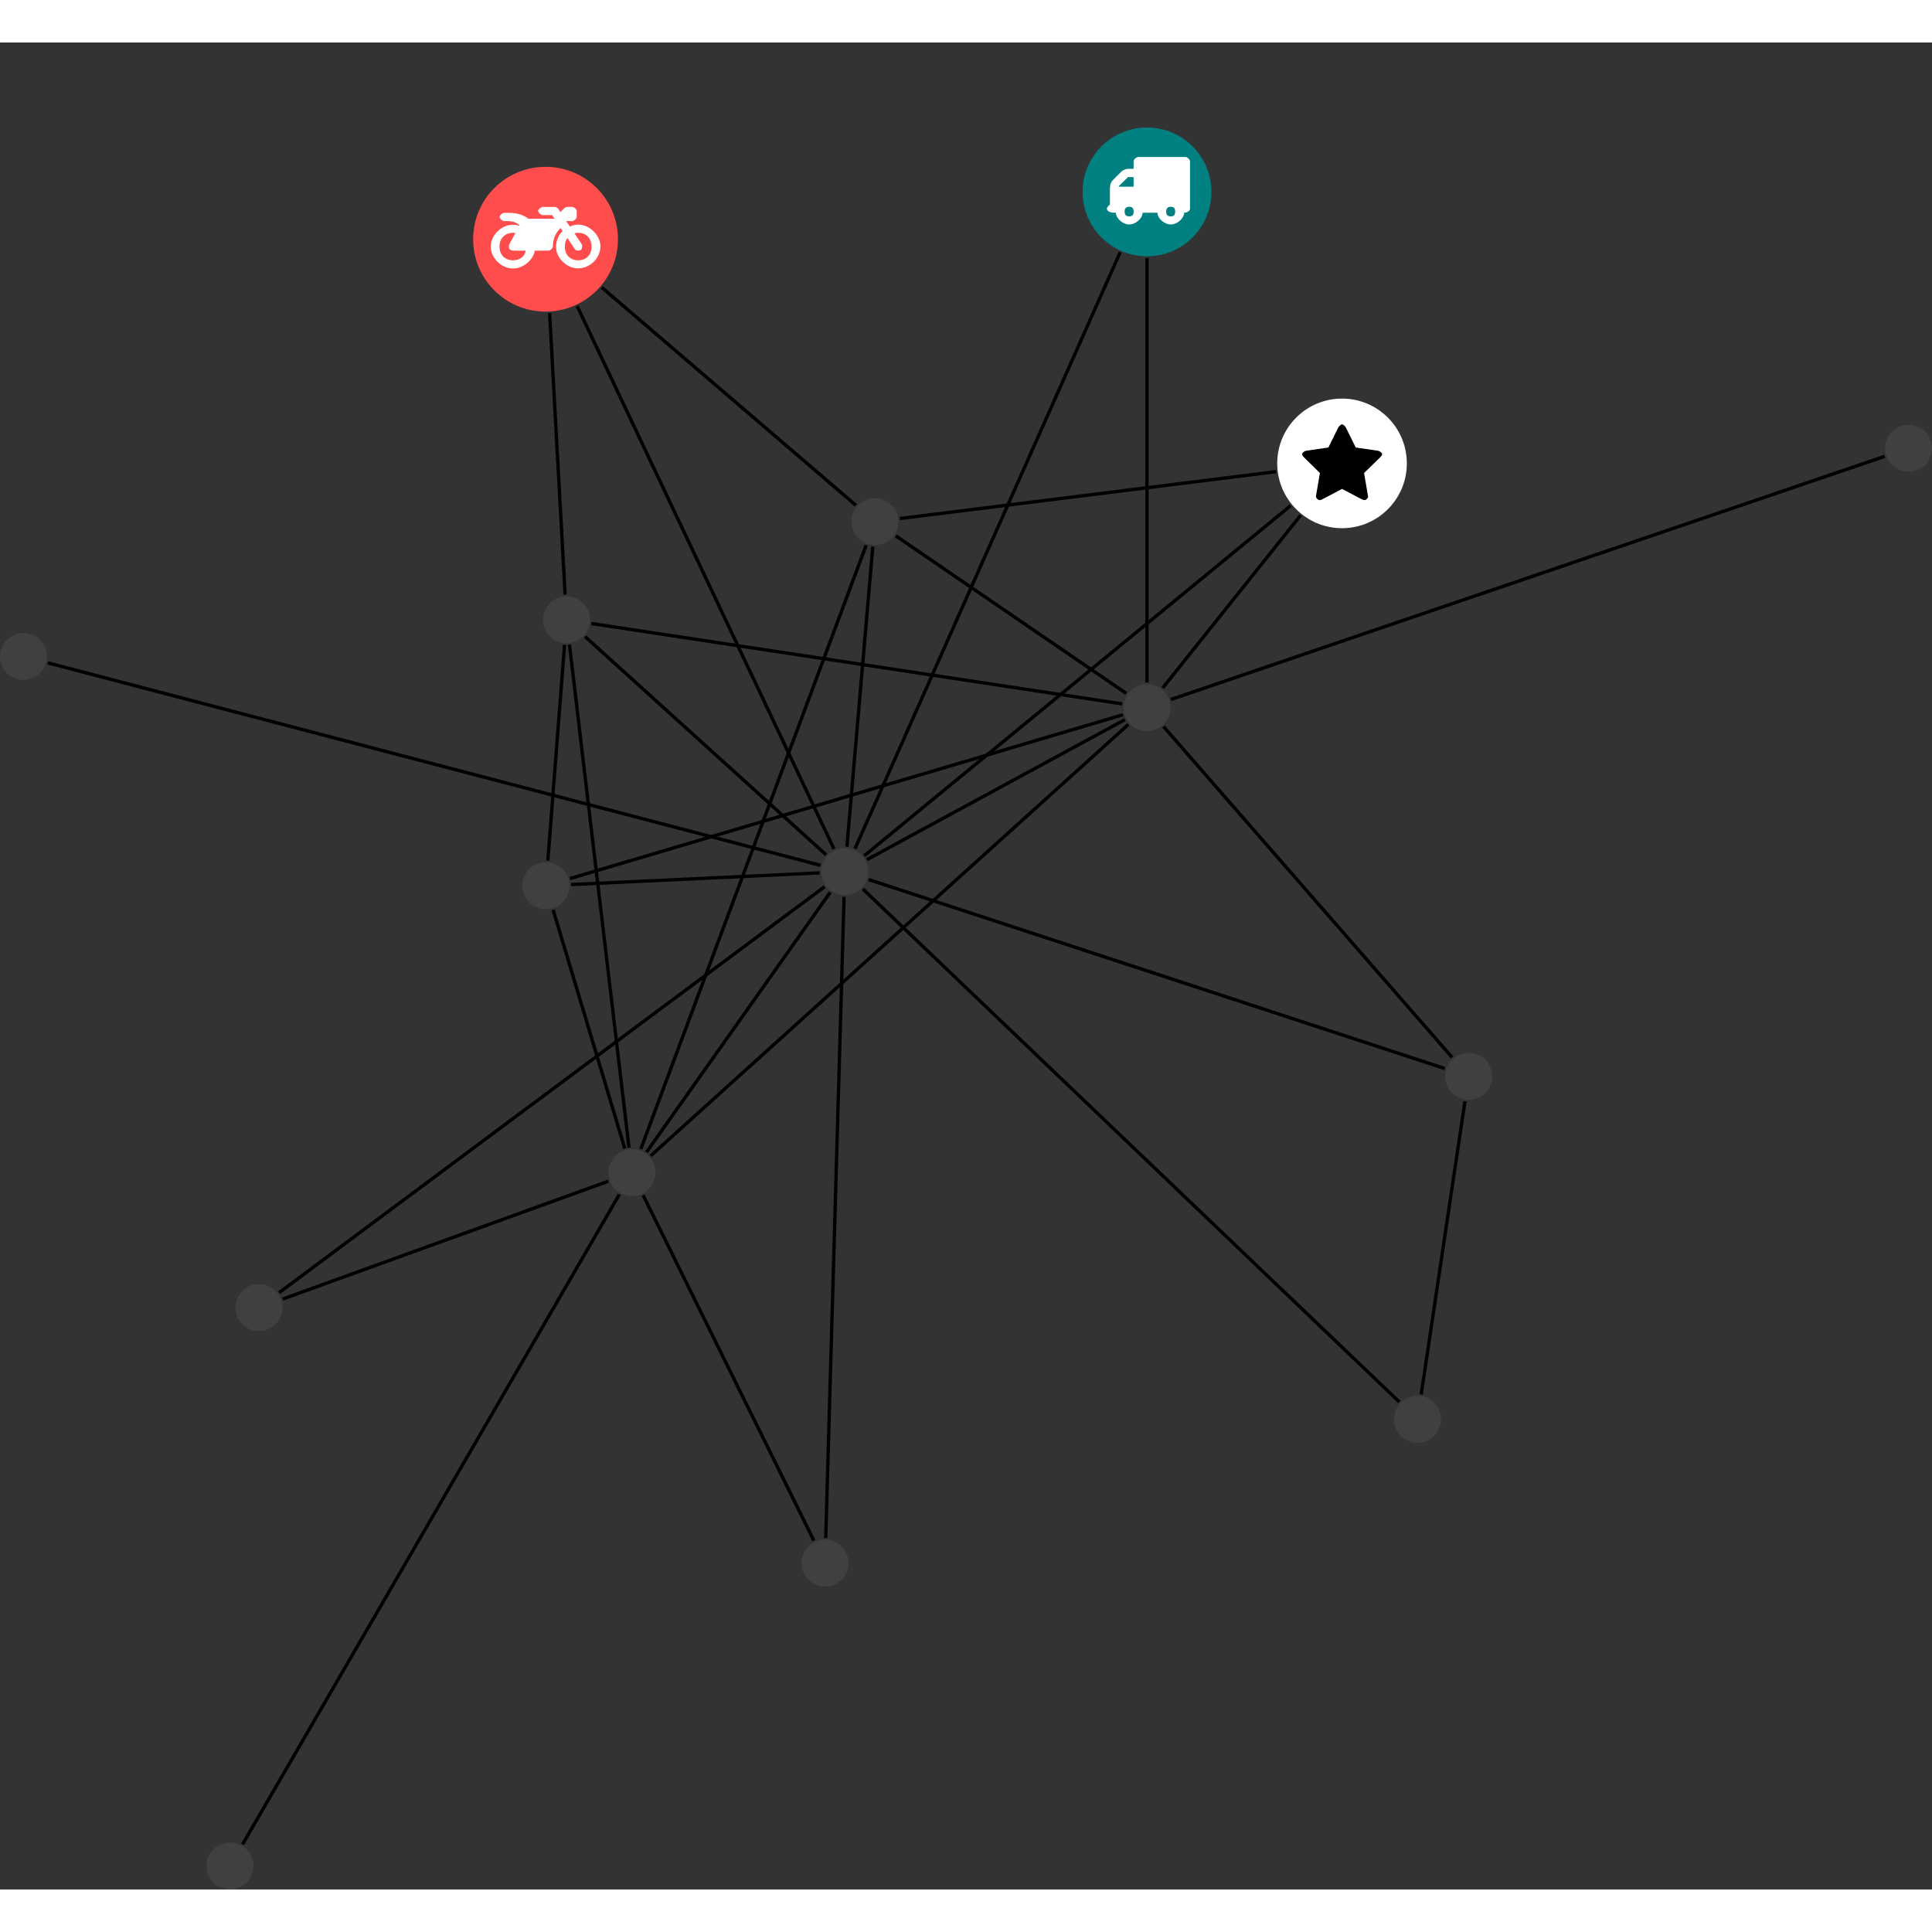 <?xml version="1.0" encoding="UTF-8"?>
<svg xmlns="http://www.w3.org/2000/svg" xmlns:xlink="http://www.w3.org/1999/xlink" width="231.809pt" height="231.809pt" viewBox="0.000 -10.198 231.809 221.611" version="1.1">
<rect x="0.000" y="-10.198" width="231.809" height="221.611" fill="#333333" stroke="none"/>
<defs>
<g>
<symbol overflow="visible" id="glyph0-0">
<path style="stroke:none;" d="M 1.422 -0.75 L 1.422 -7.922 L 3.562 -7.922 L 3.562 -0.891 L 1.422 -0.891 Z M 0.625 0 L 4.531 0 L 4.531 -8.812 L 0.438 -8.812 L 0.438 0 Z M 0.625 0 "/>
</symbol>
<symbol overflow="visible" id="glyph0-1">
<path style="stroke:none;" d="M 3.375 -0.844 C 3.375 -0.453 3.234 -0.266 2.844 -0.266 C 2.469 -0.266 2.297 -0.453 2.297 -0.844 C 2.297 -1.219 2.469 -1.422 2.844 -1.422 C 3.234 -1.422 3.375 -1.219 3.375 -0.844 Z M 1.594 -3.688 L 1.594 -3.859 C 1.594 -3.875 1.578 -3.875 1.594 -3.891 L 2.688 -4.969 C 2.703 -5 2.656 -4.984 2.688 -4.984 L 3.375 -4.984 L 3.375 -3.828 L 1.594 -3.828 Z M 8.359 -0.844 C 8.359 -0.453 8.219 -0.266 7.828 -0.266 C 7.453 -0.266 7.281 -0.453 7.281 -0.844 C 7.281 -1.219 7.453 -1.422 7.828 -1.422 C 8.219 -1.422 8.359 -1.219 8.359 -0.844 Z M 10.141 -6.891 C 10.141 -7.094 9.812 -7.391 9.609 -7.391 L 3.922 -7.391 C 3.719 -7.391 3.375 -7.094 3.375 -6.891 L 3.375 -5.969 L 2.672 -5.969 C 2.469 -5.969 2.078 -5.812 1.938 -5.672 L 0.844 -4.578 C 0.531 -4.266 0.531 -3.734 0.531 -3.328 L 0.531 -1.688 C 0.516 -1.688 0.172 -1.391 0.172 -1.203 C 0.172 -0.781 0.781 -0.703 1.062 -0.703 L 1.25 -0.703 C 1.25 -0.047 2.062 0.703 2.844 0.703 C 3.641 0.703 4.453 -0.047 4.453 -0.703 L 6.234 -0.703 C 6.234 -0.047 7.047 0.703 7.828 0.703 C 8.625 0.703 9.438 -0.047 9.438 -0.703 C 9.547 -0.703 10.141 -0.781 10.141 -1.203 Z M 10.141 -6.891 "/>
</symbol>
<symbol overflow="visible" id="glyph0-2">
<path style="stroke:none;" d="M 12.969 -2.906 C 12.844 -3.984 11.859 -5.016 10.781 -5.219 C 10.234 -5.328 9.703 -5.219 9.328 -5.031 L 8.875 -5.688 L 9.609 -5.688 C 9.812 -5.688 10.141 -5.984 10.141 -6.188 L 10.141 -6.891 C 10.141 -7.094 9.812 -7.391 9.609 -7.391 L 9.047 -7.391 C 8.969 -7.391 8.734 -7.312 8.656 -7.25 L 8.188 -6.766 L 7.891 -7.203 C 7.828 -7.281 7.594 -7.391 7.484 -7.391 L 6.078 -7.391 C 5.906 -7.391 5.547 -7.125 5.516 -6.953 C 5.484 -6.734 5.828 -6.406 6.047 -6.406 L 7.188 -6.406 L 7.484 -5.969 L 4.344 -5.969 C 4.141 -6.125 3.375 -6.672 2.141 -6.672 L 1.422 -6.672 C 1.219 -6.672 0.891 -6.375 0.891 -6.188 C 0.891 -5.984 1.219 -5.688 1.422 -5.688 L 1.781 -5.688 C 2.484 -5.688 2.906 -5.516 3.281 -5.188 L 3.25 -5.141 C 3.078 -5.188 2.797 -5.25 2.5 -5.25 C 1.109 -5.25 -0.172 -4 -0.172 -2.625 C -0.172 -1.25 1.109 0 2.5 0 C 3.75 0 4.953 -1.062 5.109 -2.141 L 6.766 -2.141 C 6.969 -2.141 7.281 -2.438 7.281 -2.625 C 7.281 -3.609 7.688 -4.391 8.219 -4.844 L 8.453 -4.5 C 7.969 -4.062 7.578 -3.203 7.672 -2.359 C 7.781 -1.172 8.969 -0.094 10.141 -0.016 C 11.703 0.094 13.156 -1.344 12.969 -2.906 Z M 2.5 -0.984 C 1.516 -0.984 0.875 -1.641 0.875 -2.625 C 0.875 -3.594 1.516 -4.281 2.5 -4.281 C 2.672 -4.281 2.844 -4.234 2.781 -4.25 L 2.047 -2.891 C 2 -2.781 2 -2.469 2.047 -2.359 C 2.125 -2.25 2.375 -2.141 2.5 -2.141 L 4.031 -2.141 C 3.891 -1.453 3.344 -0.984 2.5 -0.984 Z M 10.328 -0.984 C 9.344 -0.984 8.719 -1.641 8.719 -2.625 C 8.719 -3.109 8.859 -3.469 9.031 -3.641 L 9.906 -2.328 C 9.969 -2.219 10.203 -2.141 10.328 -2.141 C 10.391 -2.141 10.594 -2.188 10.641 -2.234 C 10.812 -2.344 10.844 -2.75 10.734 -2.922 L 9.875 -4.219 C 9.859 -4.219 10.094 -4.281 10.328 -4.281 C 11.297 -4.281 11.922 -3.594 11.922 -2.625 C 11.922 -1.641 11.297 -0.984 10.328 -0.984 Z M 10.328 -0.984 "/>
</symbol>
<symbol overflow="visible" id="glyph0-3">
<path style="stroke:none;" d="M 9.438 -5.078 C 9.438 -5.25 9.078 -5.453 8.938 -5.469 L 6.266 -5.859 L 5.078 -8.266 C 5.031 -8.375 4.75 -8.641 4.625 -8.641 C 4.5 -8.641 4.234 -8.375 4.172 -8.266 L 2.984 -5.859 L 0.312 -5.469 C 0.172 -5.453 -0.172 -5.25 -0.172 -5.078 C -0.172 -4.969 -0.062 -4.781 0.016 -4.719 L 1.969 -2.797 L 1.5 -0.062 C 1.5 -0.016 1.5 0.016 1.5 0.047 C 1.5 0.203 1.75 0.453 1.906 0.453 C 1.984 0.453 2.188 0.406 2.25 0.359 L 4.625 -0.891 L 7 0.359 C 7.062 0.406 7.266 0.453 7.344 0.453 C 7.5 0.453 7.75 0.203 7.75 0.047 C 7.75 0.016 7.75 -0.016 7.734 -0.062 L 7.266 -2.797 L 9.234 -4.719 C 9.297 -4.781 9.438 -4.969 9.438 -5.078 Z M 9.438 -5.078 "/>
</symbol>
</g>
<clipPath id="clip1">
  <path d="M 134 33 L 231.809 33 L 231.809 75 L 134 75 Z M 134 33 "/>
</clipPath>
<clipPath id="clip2">
  <path d="M 23 122 L 80 122 L 80 211.414 L 23 211.414 Z M 23 122 "/>
</clipPath>
<clipPath id="clip3">
  <path d="M 226 35 L 231.809 35 L 231.809 42 L 226 42 Z M 226 35 "/>
</clipPath>
<clipPath id="clip4">
  <path d="M 24 205 L 31 205 L 31 211.414 L 24 211.414 Z M 24 205 "/>
</clipPath>
</defs>
<g id="surface1">
<path style="fill:none;stroke-width:0.399;stroke-linecap:butt;stroke-linejoin:miter;stroke:rgb(0%,0%,0%);stroke-opacity:1;stroke-miterlimit:10;" d="M -0.001 -7.927 L -0.001 -58.861 " transform="matrix(1,0,0,-1,137.622,7.729)"/>
<path style="fill:none;stroke-width:0.399;stroke-linecap:butt;stroke-linejoin:miter;stroke:rgb(0%,0%,0%);stroke-opacity:1;stroke-miterlimit:10;" d="M -3.22 -7.248 L -35.036 -78.806 " transform="matrix(1,0,0,-1,137.622,7.729)"/>
<path style="fill:none;stroke-width:0.399;stroke-linecap:butt;stroke-linejoin:miter;stroke:rgb(0%,0%,0%);stroke-opacity:1;stroke-miterlimit:10;" d="M -103.712 -132.841 L -64.634 -118.701 " transform="matrix(1,0,0,-1,137.622,7.729)"/>
<path style="fill:none;stroke-width:0.399;stroke-linecap:butt;stroke-linejoin:miter;stroke:rgb(0%,0%,0%);stroke-opacity:1;stroke-miterlimit:10;" d="M -104.13 -132.068 L -38.684 -83.365 " transform="matrix(1,0,0,-1,137.622,7.729)"/>
<path style="fill:none;stroke-width:0.399;stroke-linecap:butt;stroke-linejoin:miter;stroke:rgb(0%,0%,0%);stroke-opacity:1;stroke-miterlimit:10;" d="M 32.898 -144.287 L 38.151 -109.107 " transform="matrix(1,0,0,-1,137.622,7.729)"/>
<path style="fill:none;stroke-width:0.399;stroke-linecap:butt;stroke-linejoin:miter;stroke:rgb(0%,0%,0%);stroke-opacity:1;stroke-miterlimit:10;" d="M 30.273 -145.185 L -34.083 -83.65 " transform="matrix(1,0,0,-1,137.622,7.729)"/>
<path style="fill:none;stroke-width:0.399;stroke-linecap:butt;stroke-linejoin:miter;stroke:rgb(0%,0%,0%);stroke-opacity:1;stroke-miterlimit:10;" d="M -65.423 -11.459 L -34.931 -37.599 " transform="matrix(1,0,0,-1,137.622,7.729)"/>
<path style="fill:none;stroke-width:0.399;stroke-linecap:butt;stroke-linejoin:miter;stroke:rgb(0%,0%,0%);stroke-opacity:1;stroke-miterlimit:10;" d="M -71.677 -14.548 L -69.817 -48.322 " transform="matrix(1,0,0,-1,137.622,7.729)"/>
<path style="fill:none;stroke-width:0.399;stroke-linecap:butt;stroke-linejoin:miter;stroke:rgb(0%,0%,0%);stroke-opacity:1;stroke-miterlimit:10;" d="M -68.368 -13.712 L -37.556 -78.837 " transform="matrix(1,0,0,-1,137.622,7.729)"/>
<path style="fill:none;stroke-width:0.399;stroke-linecap:butt;stroke-linejoin:miter;stroke:rgb(0%,0%,0%);stroke-opacity:1;stroke-miterlimit:10;" d="M -29.645 -39.189 L 15.487 -33.564 " transform="matrix(1,0,0,-1,137.622,7.729)"/>
<path style="fill:none;stroke-width:0.399;stroke-linecap:butt;stroke-linejoin:miter;stroke:rgb(0%,0%,0%);stroke-opacity:1;stroke-miterlimit:10;" d="M -30.149 -41.267 L -2.489 -60.173 " transform="matrix(1,0,0,-1,137.622,7.729)"/>
<path style="fill:none;stroke-width:0.399;stroke-linecap:butt;stroke-linejoin:miter;stroke:rgb(0%,0%,0%);stroke-opacity:1;stroke-miterlimit:10;" d="M -33.696 -42.388 L -60.739 -114.849 " transform="matrix(1,0,0,-1,137.622,7.729)"/>
<path style="fill:none;stroke-width:0.399;stroke-linecap:butt;stroke-linejoin:miter;stroke:rgb(0%,0%,0%);stroke-opacity:1;stroke-miterlimit:10;" d="M -32.899 -42.568 L -36.005 -78.556 " transform="matrix(1,0,0,-1,137.622,7.729)"/>
<g clip-path="url(#clip1)" clip-rule="nonzero">
<path style="fill:none;stroke-width:0.399;stroke-linecap:butt;stroke-linejoin:miter;stroke:rgb(0%,0%,0%);stroke-opacity:1;stroke-miterlimit:10;" d="M 88.515 -31.728 L 2.858 -60.904 " transform="matrix(1,0,0,-1,137.622,7.729)"/>
</g>
<path style="fill:none;stroke-width:0.399;stroke-linecap:butt;stroke-linejoin:miter;stroke:rgb(0%,0%,0%);stroke-opacity:1;stroke-miterlimit:10;" d="M -131.888 -56.505 L -39.184 -80.798 " transform="matrix(1,0,0,-1,137.622,7.729)"/>
<path style="fill:none;stroke-width:0.399;stroke-linecap:butt;stroke-linejoin:miter;stroke:rgb(0%,0%,0%);stroke-opacity:1;stroke-miterlimit:10;" d="M 18.425 -38.806 L 1.882 -59.521 " transform="matrix(1,0,0,-1,137.622,7.729)"/>
<path style="fill:none;stroke-width:0.399;stroke-linecap:butt;stroke-linejoin:miter;stroke:rgb(0%,0%,0%);stroke-opacity:1;stroke-miterlimit:10;" d="M 17.237 -37.638 L -33.931 -79.65 " transform="matrix(1,0,0,-1,137.622,7.729)"/>
<g clip-path="url(#clip2)" clip-rule="nonzero">
<path style="fill:none;stroke-width:0.399;stroke-linecap:butt;stroke-linejoin:miter;stroke:rgb(0%,0%,0%);stroke-opacity:1;stroke-miterlimit:10;" d="M -108.517 -198.259 L -63.309 -120.287 " transform="matrix(1,0,0,-1,137.622,7.729)"/>
</g>
<path style="fill:none;stroke-width:0.399;stroke-linecap:butt;stroke-linejoin:miter;stroke:rgb(0%,0%,0%);stroke-opacity:1;stroke-miterlimit:10;" d="M 36.612 -103.849 L 1.983 -64.15 " transform="matrix(1,0,0,-1,137.622,7.729)"/>
<path style="fill:none;stroke-width:0.399;stroke-linecap:butt;stroke-linejoin:miter;stroke:rgb(0%,0%,0%);stroke-opacity:1;stroke-miterlimit:10;" d="M 35.73 -105.181 L -33.395 -82.505 " transform="matrix(1,0,0,-1,137.622,7.729)"/>
<path style="fill:none;stroke-width:0.399;stroke-linecap:butt;stroke-linejoin:miter;stroke:rgb(0%,0%,0%);stroke-opacity:1;stroke-miterlimit:10;" d="M -39.97 -161.818 L -60.458 -120.38 " transform="matrix(1,0,0,-1,137.622,7.729)"/>
<path style="fill:none;stroke-width:0.399;stroke-linecap:butt;stroke-linejoin:miter;stroke:rgb(0%,0%,0%);stroke-opacity:1;stroke-miterlimit:10;" d="M -38.548 -161.509 L -36.349 -84.58 " transform="matrix(1,0,0,-1,137.622,7.729)"/>
<path style="fill:none;stroke-width:0.399;stroke-linecap:butt;stroke-linejoin:miter;stroke:rgb(0%,0%,0%);stroke-opacity:1;stroke-miterlimit:10;" d="M -69.231 -82.388 L -2.895 -62.736 " transform="matrix(1,0,0,-1,137.622,7.729)"/>
<path style="fill:none;stroke-width:0.399;stroke-linecap:butt;stroke-linejoin:miter;stroke:rgb(0%,0%,0%);stroke-opacity:1;stroke-miterlimit:10;" d="M -71.892 -80.236 L -69.884 -54.341 " transform="matrix(1,0,0,-1,137.622,7.729)"/>
<path style="fill:none;stroke-width:0.399;stroke-linecap:butt;stroke-linejoin:miter;stroke:rgb(0%,0%,0%);stroke-opacity:1;stroke-miterlimit:10;" d="M -71.259 -86.134 L -62.661 -114.783 " transform="matrix(1,0,0,-1,137.622,7.729)"/>
<path style="fill:none;stroke-width:0.399;stroke-linecap:butt;stroke-linejoin:miter;stroke:rgb(0%,0%,0%);stroke-opacity:1;stroke-miterlimit:10;" d="M -69.11 -83.103 L -39.278 -81.705 " transform="matrix(1,0,0,-1,137.622,7.729)"/>
<path style="fill:none;stroke-width:0.399;stroke-linecap:butt;stroke-linejoin:miter;stroke:rgb(0%,0%,0%);stroke-opacity:1;stroke-miterlimit:10;" d="M -2.985 -61.427 L -66.665 -51.787 " transform="matrix(1,0,0,-1,137.622,7.729)"/>
<path style="fill:none;stroke-width:0.399;stroke-linecap:butt;stroke-linejoin:miter;stroke:rgb(0%,0%,0%);stroke-opacity:1;stroke-miterlimit:10;" d="M -2.239 -63.9 L -59.556 -115.654 " transform="matrix(1,0,0,-1,137.622,7.729)"/>
<path style="fill:none;stroke-width:0.399;stroke-linecap:butt;stroke-linejoin:miter;stroke:rgb(0%,0%,0%);stroke-opacity:1;stroke-miterlimit:10;" d="M -2.653 -63.318 L -33.61 -80.123 " transform="matrix(1,0,0,-1,137.622,7.729)"/>
<path style="fill:none;stroke-width:0.399;stroke-linecap:butt;stroke-linejoin:miter;stroke:rgb(0%,0%,0%);stroke-opacity:1;stroke-miterlimit:10;" d="M -69.294 -54.33 L -62.149 -114.677 " transform="matrix(1,0,0,-1,137.622,7.729)"/>
<path style="fill:none;stroke-width:0.399;stroke-linecap:butt;stroke-linejoin:miter;stroke:rgb(0%,0%,0%);stroke-opacity:1;stroke-miterlimit:10;" d="M -67.415 -53.361 L -38.501 -79.537 " transform="matrix(1,0,0,-1,137.622,7.729)"/>
<path style="fill:none;stroke-width:0.399;stroke-linecap:butt;stroke-linejoin:miter;stroke:rgb(0%,0%,0%);stroke-opacity:1;stroke-miterlimit:10;" d="M -60.052 -115.212 L -38.005 -84.029 " transform="matrix(1,0,0,-1,137.622,7.729)"/>
<path style=" stroke:none;fill-rule:nonzero;fill:rgb(0%,50%,50%);fill-opacity:1;" d="M 145.352 7.73 C 145.352 3.461 141.891 0 137.621 0 C 133.355 0 129.895 3.461 129.895 7.73 C 129.895 11.996 133.355 15.457 137.621 15.457 C 141.891 15.457 145.352 11.996 145.352 7.73 Z M 145.352 7.73 "/>
<g style="fill:rgb(100%,100%,100%);fill-opacity:1;">
  <use xlink:href="#glyph0-1" x="132.641" y="10.932"/>
</g>
<path style=" stroke:none;fill-rule:nonzero;fill:rgb(25%,25%,25%);fill-opacity:1;" d="M 33.891 141.598 C 33.891 140.039 32.629 138.777 31.074 138.777 C 29.516 138.777 28.254 140.039 28.254 141.598 C 28.254 143.152 29.516 144.414 31.074 144.414 C 32.629 144.414 33.891 143.152 33.891 141.598 Z M 33.891 141.598 "/>
<path style=" stroke:none;fill-rule:nonzero;fill:rgb(25%,25%,25%);fill-opacity:1;" d="M 172.895 154.996 C 172.895 153.441 171.633 152.18 170.074 152.18 C 168.52 152.18 167.258 153.441 167.258 154.996 C 167.258 156.555 168.52 157.816 170.074 157.816 C 171.633 157.816 172.895 156.555 172.895 154.996 Z M 172.895 154.996 "/>
<path style=" stroke:none;fill-rule:nonzero;fill:rgb(100%,29.999%,29.999%);fill-opacity:1;" d="M 74.145 13.406 C 74.145 8.605 70.254 4.719 65.457 4.719 C 60.66 4.719 56.77 8.605 56.77 13.406 C 56.77 18.203 60.66 22.09 65.457 22.09 C 70.254 22.09 74.145 18.203 74.145 13.406 Z M 74.145 13.406 "/>
<g style="fill:rgb(100%,100%,100%);fill-opacity:1;">
  <use xlink:href="#glyph0-2" x="59.055" y="16.917"/>
</g>
<path style=" stroke:none;fill-rule:nonzero;fill:rgb(25%,25%,25%);fill-opacity:1;" d="M 107.801 47.289 C 107.801 45.734 106.539 44.473 104.984 44.473 C 103.426 44.473 102.164 45.734 102.164 47.289 C 102.164 48.848 103.426 50.109 104.984 50.109 C 106.539 50.109 107.801 48.848 107.801 47.289 Z M 107.801 47.289 "/>
<g clip-path="url(#clip3)" clip-rule="nonzero">
<path style=" stroke:none;fill-rule:nonzero;fill:rgb(25%,25%,25%);fill-opacity:1;" d="M 231.809 38.48 C 231.809 36.926 230.547 35.664 228.992 35.664 C 227.434 35.664 226.172 36.926 226.172 38.48 C 226.172 40.039 227.434 41.301 228.992 41.301 C 230.547 41.301 231.809 40.039 231.809 38.48 Z M 231.809 38.48 "/>
</g>
<path style=" stroke:none;fill-rule:nonzero;fill:rgb(25%,25%,25%);fill-opacity:1;" d="M 5.637 63.469 C 5.637 61.914 4.375 60.652 2.816 60.652 C 1.262 60.652 0 61.914 0 63.469 C 0 65.023 1.262 66.285 2.816 66.285 C 4.375 66.285 5.637 65.023 5.637 63.469 Z M 5.637 63.469 "/>
<path style=" stroke:none;fill-rule:nonzero;fill:rgb(100%,100%,100%);fill-opacity:1;" d="M 168.797 40.305 C 168.797 36.008 165.316 32.527 161.023 32.527 C 156.73 32.527 153.246 36.008 153.246 40.305 C 153.246 44.598 156.73 48.078 161.023 48.078 C 165.316 48.078 168.797 44.598 168.797 40.305 Z M 168.797 40.305 "/>
<g style="fill:rgb(0%,0%,0%);fill-opacity:1;">
  <use xlink:href="#glyph0-3" x="156.4" y="44.255"/>
</g>
<g clip-path="url(#clip4)" clip-rule="nonzero">
<path style=" stroke:none;fill-rule:nonzero;fill:rgb(25%,25%,25%);fill-opacity:1;" d="M 30.41 208.594 C 30.41 207.039 29.148 205.777 27.594 205.777 C 26.035 205.777 24.773 207.039 24.773 208.594 C 24.773 210.152 26.035 211.414 27.594 211.414 C 29.148 211.414 30.41 210.152 30.41 208.594 Z M 30.41 208.594 "/>
</g>
<path style=" stroke:none;fill-rule:nonzero;fill:rgb(25%,25%,25%);fill-opacity:1;" d="M 179.035 113.852 C 179.035 112.293 177.773 111.031 176.219 111.031 C 174.664 111.031 173.402 112.293 173.402 113.852 C 173.402 115.406 174.664 116.668 176.219 116.668 C 177.773 116.668 179.035 115.406 179.035 113.852 Z M 179.035 113.852 "/>
<path style=" stroke:none;fill-rule:nonzero;fill:rgb(25%,25%,25%);fill-opacity:1;" d="M 101.809 172.25 C 101.809 170.695 100.547 169.434 98.988 169.434 C 97.434 169.434 96.172 170.695 96.172 172.25 C 96.172 173.805 97.434 175.066 98.988 175.066 C 100.547 175.066 101.809 173.805 101.809 172.25 Z M 101.809 172.25 "/>
<path style=" stroke:none;fill-rule:nonzero;fill:rgb(25%,25%,25%);fill-opacity:1;" d="M 68.316 90.973 C 68.316 89.414 67.055 88.152 65.5 88.152 C 63.941 88.152 62.68 89.414 62.68 90.973 C 62.68 92.527 63.941 93.789 65.5 93.789 C 67.055 93.789 68.316 92.527 68.316 90.973 Z M 68.316 90.973 "/>
<path style=" stroke:none;fill-rule:nonzero;fill:rgb(25%,25%,25%);fill-opacity:1;" d="M 140.441 69.605 C 140.441 68.051 139.18 66.789 137.621 66.789 C 136.066 66.789 134.805 68.051 134.805 69.605 C 134.805 71.164 136.066 72.426 137.621 72.426 C 139.18 72.426 140.441 71.164 140.441 69.605 Z M 140.441 69.605 "/>
<path style=" stroke:none;fill-rule:nonzero;fill:rgb(25%,25%,25%);fill-opacity:1;" d="M 70.793 59.062 C 70.793 57.504 69.531 56.242 67.973 56.242 C 66.418 56.242 65.156 57.504 65.156 59.062 C 65.156 60.617 66.418 61.879 67.973 61.879 C 69.531 61.879 70.793 60.617 70.793 59.062 Z M 70.793 59.062 "/>
<path style=" stroke:none;fill-rule:nonzero;fill:rgb(25%,25%,25%);fill-opacity:1;" d="M 78.645 125.402 C 78.645 123.844 77.383 122.582 75.828 122.582 C 74.273 122.582 73.012 123.844 73.012 125.402 C 73.012 126.957 74.273 128.219 75.828 128.219 C 77.383 128.219 78.645 126.957 78.645 125.402 Z M 78.645 125.402 "/>
<path style=" stroke:none;fill-rule:nonzero;fill:rgb(25%,25%,25%);fill-opacity:1;" d="M 104.176 89.293 C 104.176 87.734 102.914 86.473 101.359 86.473 C 99.801 86.473 98.539 87.734 98.539 89.293 C 98.539 90.848 99.801 92.109 101.359 92.109 C 102.914 92.109 104.176 90.848 104.176 89.293 Z M 104.176 89.293 "/>
</g>
</svg>
